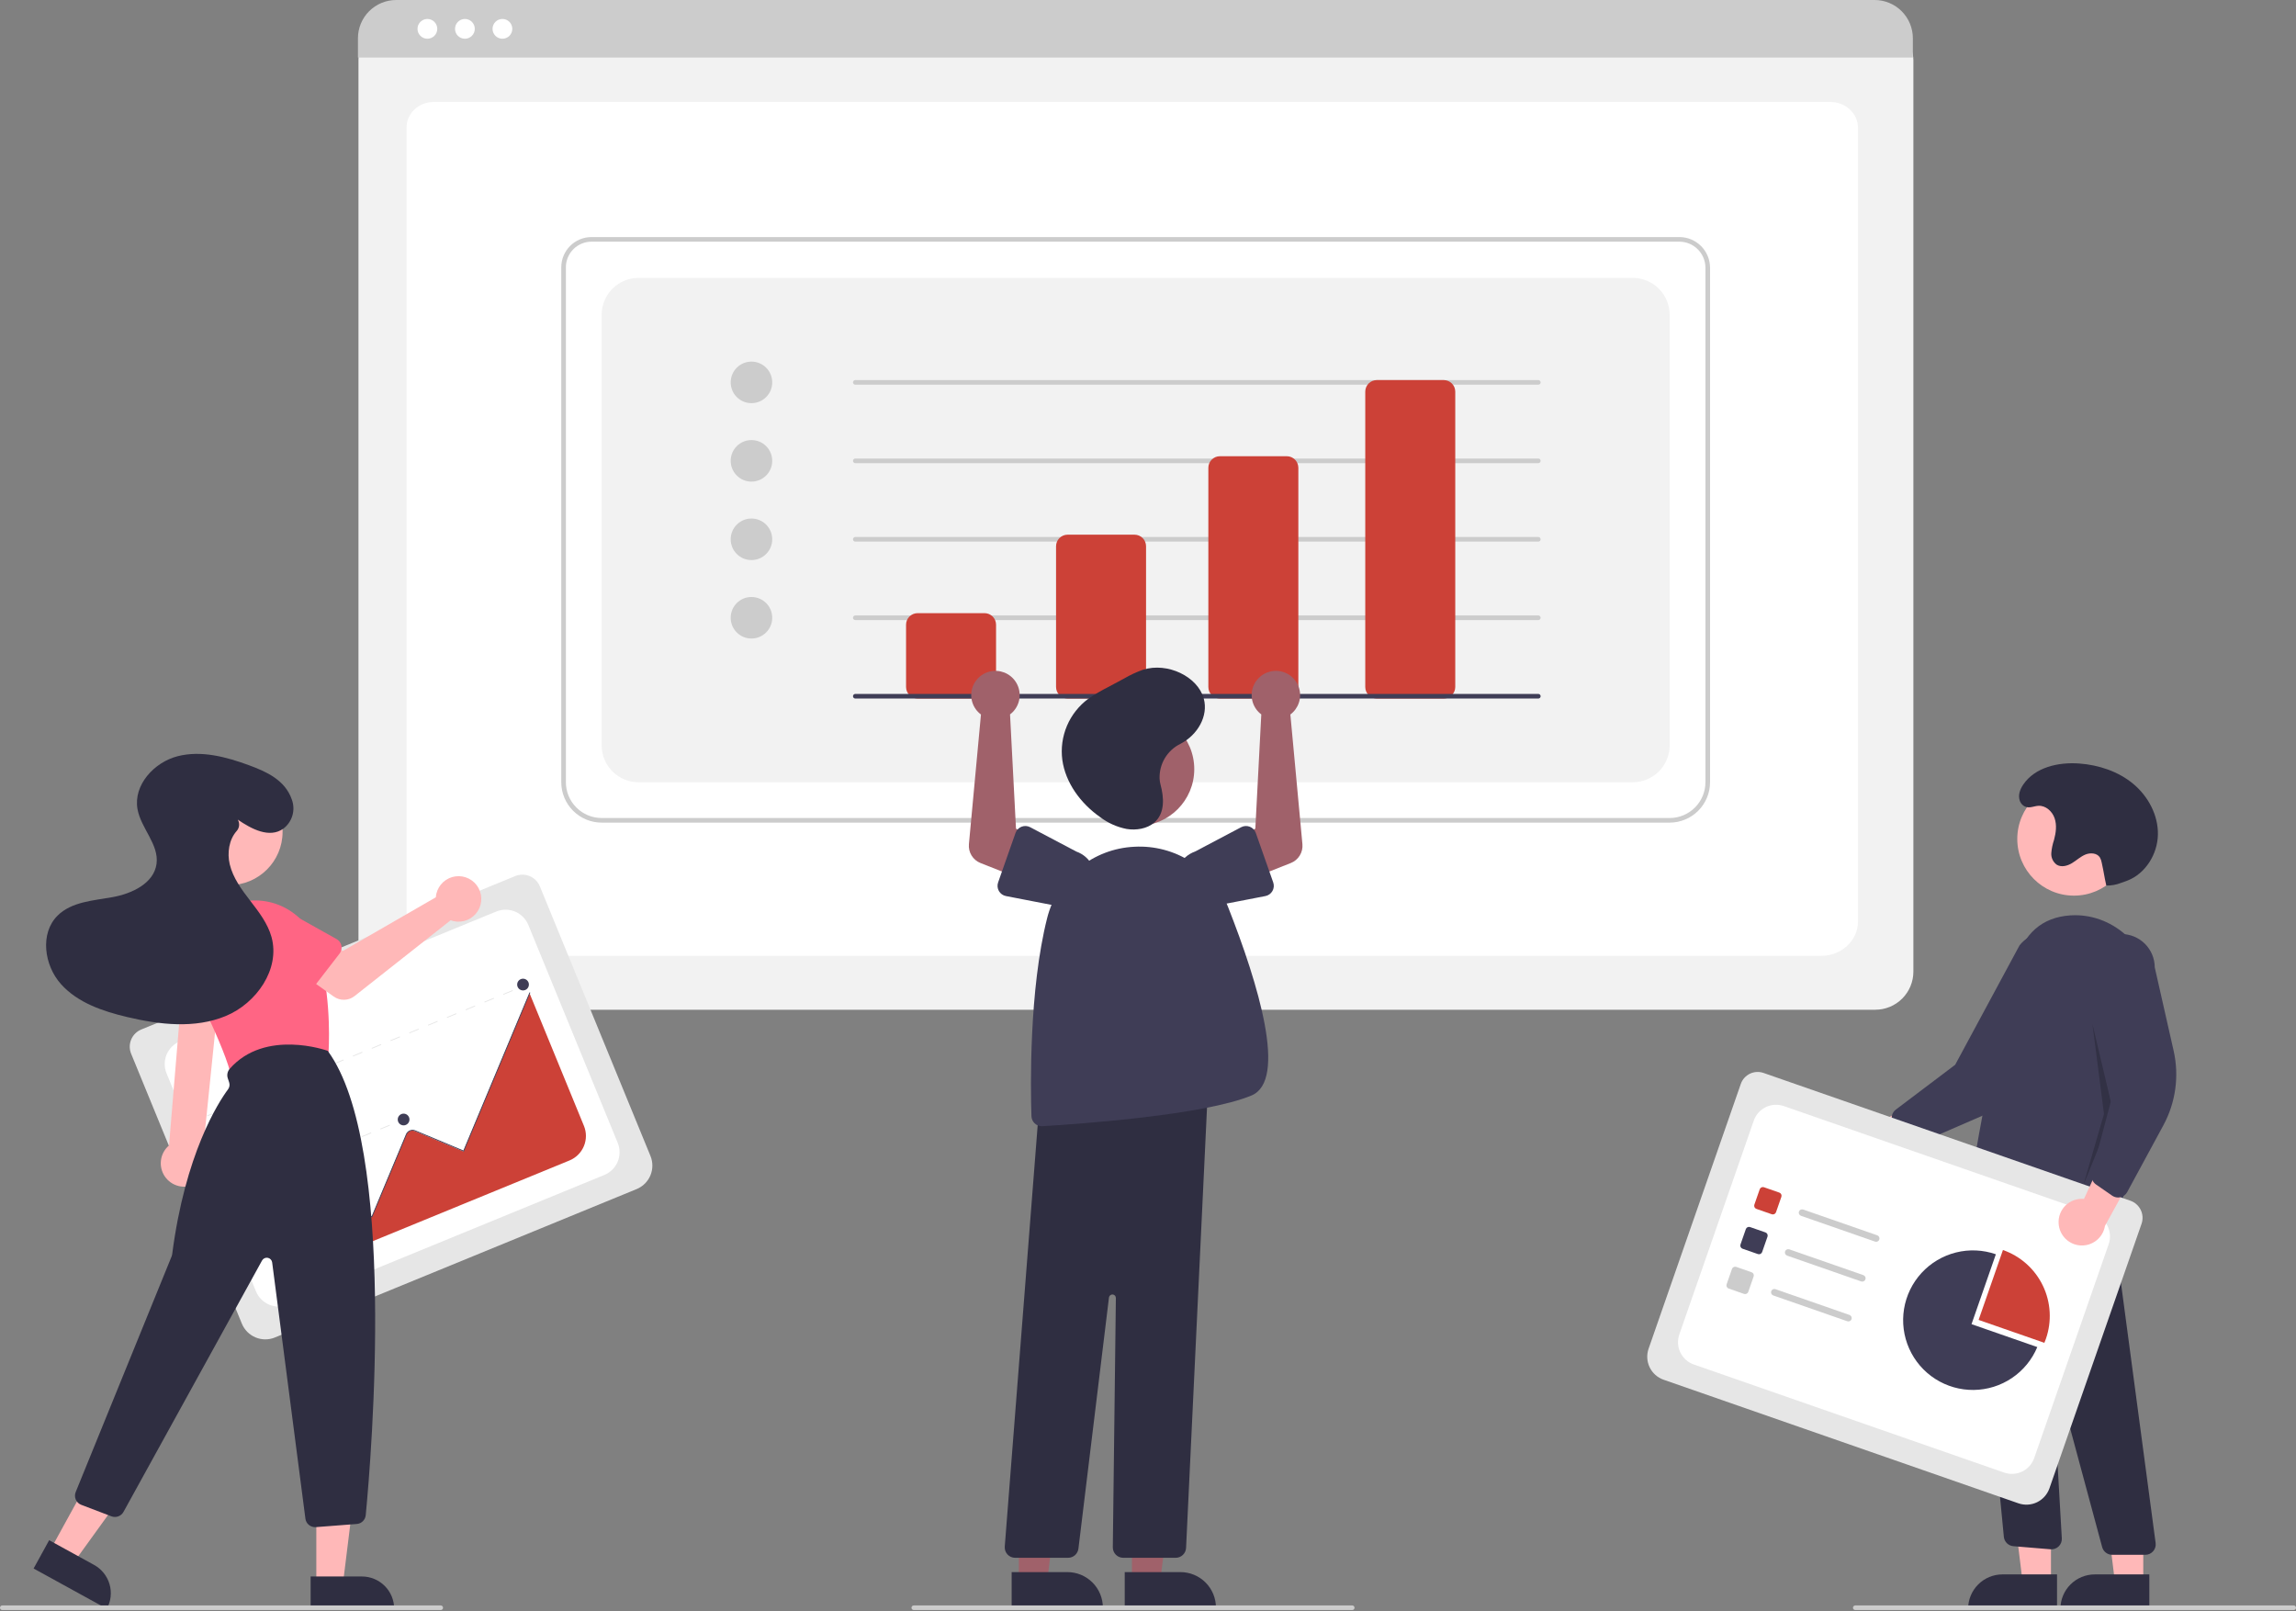 <svg width="600" height="421" viewBox="0 0 600 421" fill="none" xmlns="http://www.w3.org/2000/svg">
<rect x="0" y="0" width="600" height="421" fill="#808080" stroke="none"/>
<g clip-path="url(#clip0)">
<path d="M490.063 263.849H103.627C100.99 263.846 98.46 262.797 96.595 260.932C94.73 259.066 93.681 256.537 93.678 253.899V15.616C93.68 13.683 94.448 11.83 95.815 10.464C97.182 9.097 99.034 8.328 100.967 8.326H492.597C494.563 8.328 496.448 9.11 497.838 10.501C499.228 11.891 500.01 13.776 500.013 15.742V253.899C500.01 256.537 498.96 259.066 497.095 260.932C495.23 262.797 492.701 263.846 490.063 263.849V263.849Z" fill="#F2F2F2"/>
<path d="M475.966 249.758H115.819C110.539 249.758 106.244 245.736 106.244 240.792V33.292C106.244 29.626 109.427 26.643 113.339 26.643H478.328C482.305 26.643 485.541 29.675 485.541 33.401V240.792C485.541 245.736 481.245 249.758 475.966 249.758Z" fill="white"/>
<path d="M499.875 15.045H93.539V9.98C93.543 7.333 94.596 4.796 96.469 2.925C98.341 1.054 100.878 0.002 103.525 0H489.889C492.536 0.002 495.073 1.054 496.946 2.925C498.818 4.796 499.871 7.333 499.875 9.98V15.045Z" fill="#CCCCCC"/>
<path d="M111.686 10.121C113.113 10.121 114.269 8.965 114.269 7.538C114.269 6.112 113.113 4.955 111.686 4.955C110.26 4.955 109.104 6.112 109.104 7.538C109.104 8.965 110.26 10.121 111.686 10.121Z" fill="white"/>
<path d="M121.491 10.121C122.918 10.121 124.074 8.965 124.074 7.538C124.074 6.112 122.918 4.955 121.491 4.955C120.065 4.955 118.908 6.112 118.908 7.538C118.908 8.965 120.065 10.121 121.491 10.121Z" fill="white"/>
<path d="M131.296 10.121C132.722 10.121 133.879 8.965 133.879 7.538C133.879 6.112 132.722 4.955 131.296 4.955C129.869 4.955 128.713 6.112 128.713 7.538C128.713 8.965 129.869 10.121 131.296 10.121Z" fill="white"/>
<path d="M436.325 214.956H157.227C154.429 214.953 151.747 213.84 149.768 211.861C147.79 209.883 146.677 207.201 146.674 204.403V69.838C146.676 67.745 147.508 65.739 148.988 64.26C150.468 62.78 152.474 61.948 154.566 61.945H438.86C440.985 61.948 443.024 62.793 444.527 64.297C446.03 65.8 446.876 67.838 446.878 69.964V204.403C446.875 207.201 445.762 209.883 443.784 211.861C441.805 213.84 439.123 214.953 436.325 214.956V214.956ZM154.566 63.151C152.793 63.153 151.094 63.858 149.84 65.112C148.587 66.365 147.882 68.065 147.88 69.838V204.403C147.883 206.881 148.868 209.257 150.621 211.009C152.373 212.761 154.749 213.747 157.227 213.75H436.325C438.803 213.747 441.179 212.761 442.931 211.009C444.683 209.257 445.669 206.881 445.672 204.403V69.964C445.67 68.158 444.952 66.426 443.674 65.149C442.397 63.872 440.666 63.153 438.86 63.151H154.566Z" fill="#CCCCCC"/>
<path d="M166.875 204.403H426.677C429.236 204.403 431.69 203.386 433.499 201.577C435.309 199.768 436.325 197.314 436.325 194.755V82.263C436.325 79.705 435.309 77.251 433.499 75.441C431.69 73.632 429.236 72.615 426.677 72.615H166.875C164.316 72.615 161.862 73.632 160.052 75.441C158.243 77.251 157.227 79.705 157.227 82.263V194.755C157.227 197.314 158.243 199.768 160.052 201.577C161.862 203.386 164.316 204.403 166.875 204.403Z" fill="#F2F2F2"/>
<path d="M196.374 105.345C199.372 105.345 201.802 102.915 201.802 99.917C201.802 96.92 199.372 94.49 196.374 94.49C193.377 94.49 190.947 96.92 190.947 99.917C190.947 102.915 193.377 105.345 196.374 105.345Z" fill="#CCCCCC"/>
<path d="M196.374 125.846C199.372 125.846 201.802 123.417 201.802 120.419C201.802 117.422 199.372 114.992 196.374 114.992C193.377 114.992 190.947 117.422 190.947 120.419C190.947 123.417 193.377 125.846 196.374 125.846Z" fill="#CCCCCC"/>
<path d="M196.374 146.348C199.372 146.348 201.802 143.919 201.802 140.921C201.802 137.924 199.372 135.494 196.374 135.494C193.377 135.494 190.947 137.924 190.947 140.921C190.947 143.919 193.377 146.348 196.374 146.348Z" fill="#CCCCCC"/>
<path d="M196.374 166.85C199.372 166.85 201.802 164.421 201.802 161.423C201.802 158.426 199.372 155.996 196.374 155.996C193.377 155.996 190.947 158.426 190.947 161.423C190.947 164.421 193.377 166.85 196.374 166.85Z" fill="#CCCCCC"/>
<path d="M402.002 100.52H223.509C223.349 100.52 223.196 100.457 223.083 100.344C222.97 100.231 222.906 100.077 222.906 99.918C222.906 99.757 222.97 99.604 223.083 99.491C223.196 99.378 223.349 99.314 223.509 99.314H402.002C402.162 99.314 402.315 99.378 402.428 99.491C402.541 99.604 402.605 99.757 402.605 99.918C402.605 100.077 402.541 100.231 402.428 100.344C402.315 100.457 402.162 100.52 402.002 100.52Z" fill="#CCCCCC"/>
<path d="M402.002 121.022H223.509C223.349 121.022 223.196 120.959 223.083 120.846C222.97 120.733 222.906 120.579 222.906 120.419C222.906 120.259 222.97 120.106 223.083 119.993C223.196 119.88 223.349 119.816 223.509 119.816H402.002C402.162 119.816 402.315 119.88 402.428 119.993C402.541 120.106 402.605 120.259 402.605 120.419C402.605 120.579 402.541 120.733 402.428 120.846C402.315 120.959 402.162 121.022 402.002 121.022Z" fill="#CCCCCC"/>
<path d="M402.002 141.524H223.509C223.349 141.524 223.196 141.461 223.083 141.348C222.97 141.235 222.906 141.081 222.906 140.921C222.906 140.761 222.97 140.608 223.083 140.495C223.196 140.382 223.349 140.318 223.509 140.318H402.002C402.162 140.318 402.315 140.382 402.428 140.495C402.541 140.608 402.605 140.761 402.605 140.921C402.605 141.081 402.541 141.235 402.428 141.348C402.315 141.461 402.162 141.524 402.002 141.524Z" fill="#CCCCCC"/>
<path d="M402.002 162.026H223.509C223.349 162.026 223.196 161.963 223.083 161.85C222.97 161.737 222.906 161.583 222.906 161.423C222.906 161.263 222.97 161.11 223.083 160.997C223.196 160.884 223.349 160.82 223.509 160.82H402.002C402.162 160.82 402.315 160.884 402.428 160.997C402.541 161.11 402.605 161.263 402.605 161.423C402.605 161.583 402.541 161.737 402.428 161.85C402.315 161.963 402.162 162.026 402.002 162.026Z" fill="#CCCCCC"/>
<path d="M257.278 182.53H239.79C238.991 182.529 238.225 182.211 237.66 181.646C237.094 181.081 236.776 180.315 236.775 179.515V163.234C236.776 162.434 237.094 161.668 237.66 161.103C238.225 160.538 238.991 160.22 239.79 160.219H257.278C258.077 160.22 258.844 160.538 259.409 161.103C259.974 161.668 260.292 162.434 260.293 163.234V179.515C260.292 180.315 259.974 181.081 259.409 181.646C258.844 182.211 258.077 182.529 257.278 182.53V182.53Z" fill="#CC4137"/>
<path d="M296.475 182.529H278.988C278.188 182.528 277.422 182.21 276.857 181.645C276.292 181.08 275.974 180.313 275.973 179.514V142.73C275.974 141.931 276.292 141.164 276.857 140.599C277.422 140.034 278.188 139.716 278.988 139.715H296.475C297.275 139.716 298.041 140.034 298.606 140.599C299.171 141.164 299.489 141.931 299.49 142.73V179.514C299.489 180.313 299.171 181.08 298.606 181.645C298.041 182.21 297.275 182.528 296.475 182.529V182.529Z" fill="#CC4137"/>
<path d="M336.274 182.529H318.787C317.987 182.529 317.221 182.211 316.656 181.645C316.09 181.08 315.772 180.314 315.771 179.514V122.228C315.772 121.429 316.09 120.662 316.656 120.097C317.221 119.532 317.987 119.214 318.787 119.213H336.274C337.073 119.214 337.84 119.532 338.405 120.097C338.97 120.662 339.288 121.429 339.289 122.228V179.514C339.288 180.314 338.97 181.08 338.405 181.645C337.84 182.211 337.073 182.529 336.274 182.529V182.529Z" fill="#CC4137"/>
<path d="M377.278 182.531H359.79C358.991 182.53 358.225 182.212 357.659 181.646C357.094 181.081 356.776 180.315 356.775 179.515V102.33C356.776 101.53 357.094 100.764 357.659 100.199C358.225 99.633 358.991 99.315 359.79 99.314H377.278C378.077 99.315 378.844 99.633 379.409 100.199C379.974 100.764 380.292 101.53 380.293 102.33V179.515C380.292 180.315 379.974 181.081 379.409 181.646C378.844 182.212 378.077 182.53 377.278 182.531V182.531Z" fill="#CC4137"/>
<path d="M402.002 182.53H223.509C223.349 182.53 223.196 182.467 223.083 182.354C222.97 182.241 222.906 182.087 222.906 181.927C222.906 181.767 222.97 181.614 223.083 181.501C223.196 181.388 223.349 181.324 223.509 181.324H402.002C402.162 181.324 402.315 181.388 402.428 181.501C402.541 181.614 402.605 181.767 402.605 181.927C402.605 182.087 402.541 182.241 402.428 182.354C402.315 182.467 402.162 182.53 402.002 182.53Z" fill="#3F3D56"/>
<path d="M480.422 295.02C480.911 294.28 481.556 293.657 482.312 293.193C483.067 292.73 483.915 292.438 484.796 292.337C485.677 292.237 486.569 292.331 487.409 292.613C488.25 292.895 489.018 293.358 489.661 293.969L508.81 284.086L507.619 295.22L489.617 302.898C488.519 303.909 487.089 304.482 485.597 304.509C484.104 304.536 482.654 304.014 481.521 303.043C480.387 302.072 479.649 300.719 479.447 299.24C479.245 297.761 479.592 296.26 480.422 295.02Z" fill="#FFB8B8"/>
<path d="M496.9 299.172C496.465 298.831 496.144 298.366 495.981 297.839L494.458 292.919C494.294 292.385 494.298 291.815 494.469 291.284C494.64 290.753 494.97 290.288 495.415 289.951L510.935 278.228L527.744 247.045C528.448 246.138 529.324 245.379 530.321 244.81C531.319 244.242 532.418 243.876 533.557 243.732C534.696 243.589 535.852 243.672 536.96 243.975C538.067 244.278 539.103 244.797 540.01 245.501C540.917 246.205 541.676 247.081 542.244 248.079C542.812 249.076 543.179 250.176 543.322 251.315C543.465 252.454 543.383 253.61 543.079 254.717C542.776 255.824 542.257 256.861 541.553 257.767L531.99 277.951C529.088 284.077 524.061 288.94 517.841 291.637L499.653 299.526C499.303 299.677 498.925 299.754 498.544 299.75C498.163 299.745 497.787 299.661 497.44 299.502C497.248 299.414 497.066 299.303 496.9 299.172V299.172Z" fill="#3F3D56"/>
<path d="M541.975 234.032C550.154 234.032 556.785 227.401 556.785 219.221C556.785 211.041 550.154 204.41 541.975 204.41C533.795 204.41 527.164 211.041 527.164 219.221C527.164 227.401 533.795 234.032 541.975 234.032Z" fill="#FFB8B8"/>
<path d="M535.967 413.51L528.575 413.51L525.059 384.994L535.97 384.995L535.967 413.51Z" fill="#FFB8B8"/>
<path d="M523.293 411.396H537.551V420.373H514.316C514.316 419.195 514.549 418.027 515 416.938C515.451 415.849 516.112 414.859 516.946 414.026C517.779 413.192 518.769 412.531 519.858 412.08C520.947 411.629 522.115 411.396 523.293 411.396Z" fill="#2F2E41"/>
<path d="M560.088 413.511L552.696 413.51L549.18 384.994L560.091 384.995L560.088 413.511Z" fill="#FFB8B8"/>
<path d="M547.414 411.398H561.672V420.375H538.438C538.437 419.197 538.67 418.029 539.121 416.94C539.572 415.851 540.233 414.861 541.067 414.028C541.9 413.194 542.89 412.533 543.979 412.082C545.068 411.631 546.236 411.398 547.414 411.398V411.398Z" fill="#2F2E41"/>
<path d="M560.628 406.274L551.965 406.274C551.368 406.273 550.789 406.076 550.315 405.713C549.842 405.35 549.501 404.842 549.345 404.266L536.875 358.014C536.855 357.942 536.81 357.88 536.747 357.839C536.684 357.799 536.609 357.783 536.535 357.795C536.461 357.807 536.395 357.846 536.348 357.905C536.302 357.963 536.278 358.036 536.283 358.111L538.802 401.976C538.824 402.363 538.763 402.752 538.622 403.114C538.481 403.476 538.265 403.804 537.986 404.075C537.708 404.346 537.375 404.554 537.009 404.685C536.644 404.816 536.254 404.867 535.867 404.835L526.13 404.023C525.506 403.97 524.919 403.703 524.47 403.267C524.02 402.832 523.734 402.255 523.66 401.633L514.789 309.525L518.221 311.585L550.379 306.125L563.318 403.202C563.369 403.585 563.338 403.975 563.226 404.345C563.114 404.715 562.925 405.057 562.67 405.348C562.415 405.639 562.101 405.872 561.749 406.032C561.397 406.192 561.015 406.274 560.628 406.274H560.628Z" fill="#2F2E41"/>
<path d="M525.544 319.248C521.996 319.219 518.521 318.241 515.479 316.415C515.01 316.137 514.637 315.724 514.407 315.231C514.177 314.737 514.102 314.185 514.191 313.648C515.322 306.721 521.236 271.191 526.618 251.821C528.81 243.932 533.656 239.683 541.022 239.192C551.797 238.485 561.374 246.915 562.371 258.006C564.13 277.573 556.984 305.373 553.83 316.417C553.708 316.844 553.483 317.234 553.174 317.553C552.866 317.872 552.485 318.111 552.063 318.248C551.641 318.386 551.191 318.417 550.754 318.34C550.317 318.264 549.906 318.081 549.556 317.808L543.127 312.807C542.731 312.505 542.242 312.35 541.745 312.371C541.247 312.392 540.773 312.586 540.404 312.92C534.985 317.754 529.837 319.248 525.544 319.248Z" fill="#3F3D56"/>
<path opacity="0.2" d="M546.806 267.58L552.233 290.495L544.393 309.791L549.821 291.098L546.806 267.58Z" fill="black"/>
<path d="M550.426 231.4C551.744 231.424 553.053 231.187 554.278 230.703C554.817 230.495 555.377 230.324 555.915 230.116C560.668 228.28 563.799 223.219 563.912 218.125C564.024 213.031 561.386 208.087 557.469 204.828C553.552 201.57 548.479 199.897 543.398 199.51C537.926 199.093 531.763 200.48 528.705 205.038C527.891 206.251 527.322 207.723 527.804 209.187C527.949 209.629 528.207 210.026 528.552 210.337C529.918 211.552 531.279 210.638 532.672 210.558C534.585 210.447 536.304 211.996 536.921 213.81C537.539 215.625 537.267 217.622 536.768 219.473C536.388 220.587 536.148 221.743 536.055 222.916C536.015 223.504 536.125 224.093 536.376 224.626C536.627 225.16 537.01 225.62 537.489 225.964C538.685 226.687 540.255 226.269 541.451 225.547C542.648 224.826 543.682 223.822 544.974 223.292C546.266 222.761 548.003 222.878 548.755 224.056C548.994 224.484 549.156 224.952 549.233 225.436C549.907 228.508 549.752 228.327 550.426 231.4V231.4Z" fill="#2F2E41"/>
<path d="M527.469 392.823L434.728 360.525C433.137 359.969 431.831 358.804 431.097 357.287C430.364 355.769 430.262 354.022 430.815 352.429L454.915 283.228C455.322 282.063 456.175 281.106 457.287 280.568C458.399 280.031 459.679 279.956 460.846 280.361L556.722 313.751C557.908 314.166 558.881 315.034 559.428 316.165C559.975 317.296 560.051 318.598 559.639 319.785L535.565 388.91C535.009 390.501 533.844 391.807 532.327 392.541C530.809 393.274 529.062 393.376 527.469 392.823V392.823Z" fill="#E6E6E6"/>
<path d="M442.642 356.548L523.738 384.79C525.282 385.328 526.977 385.23 528.449 384.518C529.921 383.807 531.05 382.539 531.588 380.995L551.049 325.116C551.586 323.571 551.489 321.877 550.777 320.404C550.065 318.932 548.798 317.803 547.254 317.265L466.158 289.023C464.614 288.485 462.919 288.583 461.447 289.294C459.974 290.006 458.845 291.273 458.307 292.818L438.847 348.697C438.581 349.462 438.468 350.271 438.514 351.08C438.561 351.888 438.766 352.679 439.118 353.408C439.471 354.137 439.963 354.79 440.568 355.328C441.172 355.867 441.877 356.281 442.642 356.548Z" fill="white"/>
<path d="M463.008 317.288L458.992 315.889C458.774 315.813 458.595 315.654 458.495 315.446C458.395 315.238 458.381 314.999 458.456 314.781L459.855 310.765C459.931 310.547 460.09 310.369 460.298 310.268C460.506 310.168 460.745 310.154 460.963 310.23L464.979 311.628C465.197 311.705 465.375 311.864 465.476 312.072C465.576 312.279 465.59 312.518 465.514 312.736L464.116 316.752C464.04 316.97 463.88 317.149 463.673 317.249C463.465 317.349 463.226 317.363 463.008 317.288V317.288Z" fill="#CC4137"/>
<path d="M459.383 327.694L455.367 326.295C455.149 326.219 454.97 326.06 454.87 325.852C454.77 325.645 454.756 325.406 454.831 325.188L456.23 321.171C456.306 320.954 456.465 320.775 456.673 320.675C456.881 320.574 457.12 320.56 457.338 320.636L461.354 322.035C461.572 322.111 461.75 322.27 461.851 322.478C461.951 322.685 461.965 322.924 461.889 323.142L460.491 327.159C460.414 327.376 460.255 327.555 460.047 327.655C459.84 327.756 459.601 327.77 459.383 327.694V327.694Z" fill="#3F3D56"/>
<path d="M455.76 338.1L451.744 336.702C451.526 336.625 451.347 336.466 451.247 336.258C451.147 336.051 451.133 335.812 451.208 335.594L452.607 331.578C452.683 331.36 452.842 331.181 453.05 331.081C453.258 330.981 453.497 330.967 453.715 331.042L457.731 332.441C457.949 332.517 458.127 332.676 458.228 332.884C458.328 333.092 458.342 333.331 458.266 333.549L456.868 337.565C456.791 337.783 456.632 337.961 456.424 338.062C456.217 338.162 455.978 338.176 455.76 338.1V338.1Z" fill="#CCCCCC"/>
<path d="M489.996 324.435L470.645 317.696C470.536 317.659 470.437 317.6 470.351 317.524C470.266 317.449 470.196 317.356 470.146 317.253C470.096 317.15 470.067 317.039 470.06 316.924C470.053 316.81 470.069 316.696 470.107 316.588C470.145 316.48 470.203 316.38 470.279 316.295C470.356 316.209 470.448 316.14 470.551 316.09C470.654 316.04 470.766 316.012 470.88 316.005C470.994 315.999 471.109 316.015 471.217 316.053L490.568 322.792C490.676 322.83 490.776 322.888 490.861 322.964C490.947 323.04 491.017 323.132 491.066 323.235C491.116 323.338 491.146 323.45 491.152 323.564C491.159 323.678 491.143 323.793 491.105 323.901C491.068 324.009 491.009 324.108 490.933 324.194C490.857 324.279 490.764 324.349 490.661 324.398C490.558 324.448 490.446 324.477 490.332 324.483C490.218 324.489 490.104 324.473 489.996 324.435V324.435Z" fill="#CCCCCC"/>
<path d="M486.37 334.841L467.019 328.102C466.801 328.026 466.623 327.866 466.522 327.659C466.422 327.451 466.408 327.212 466.484 326.994C466.56 326.776 466.719 326.597 466.927 326.497C467.135 326.396 467.374 326.383 467.592 326.459L486.943 333.198C487.051 333.235 487.15 333.293 487.236 333.369C487.321 333.445 487.391 333.537 487.441 333.64C487.491 333.743 487.52 333.855 487.527 333.969C487.533 334.083 487.517 334.198 487.48 334.306C487.442 334.414 487.383 334.513 487.307 334.599C487.231 334.684 487.139 334.754 487.036 334.803C486.933 334.853 486.821 334.882 486.707 334.888C486.593 334.895 486.478 334.879 486.37 334.841V334.841Z" fill="#CCCCCC"/>
<path d="M482.747 345.247L463.396 338.508C463.178 338.432 463 338.273 462.899 338.065C462.799 337.857 462.785 337.618 462.861 337.4C462.937 337.182 463.096 337.004 463.304 336.903C463.512 336.803 463.751 336.789 463.969 336.865L483.319 343.604C483.537 343.68 483.716 343.839 483.817 344.047C483.917 344.255 483.931 344.494 483.855 344.712C483.779 344.929 483.62 345.108 483.412 345.209C483.204 345.309 482.965 345.323 482.747 345.247V345.247Z" fill="#CCCCCC"/>
<path d="M534.244 350.884C534.385 350.546 534.518 350.202 534.64 349.852C536.231 345.285 535.942 340.273 533.837 335.919C531.732 331.565 527.984 328.225 523.417 326.635L517.057 344.898L534.244 350.884Z" fill="#CC4137"/>
<path d="M515.206 346.009L521.566 327.745C518.205 326.574 514.574 326.413 511.122 327.281C507.67 328.149 504.548 330.008 502.14 332.629C499.732 335.25 498.144 338.519 497.571 342.032C496.999 345.545 497.467 349.149 498.918 352.399C500.369 355.649 502.74 358.403 505.738 360.322C508.736 362.241 512.23 363.241 515.789 363.198C519.348 363.155 522.816 362.071 525.767 360.08C528.718 358.09 531.021 355.279 532.393 351.994L515.206 346.009Z" fill="#3F3D56"/>
<path d="M537.977 319.811C537.905 318.928 538.028 318.039 538.336 317.208C538.645 316.377 539.132 315.624 539.763 315.001C540.394 314.379 541.154 313.903 541.99 313.606C542.825 313.309 543.715 313.199 544.598 313.283L553.567 293.689L559.501 303.186L550.074 320.336C549.834 321.809 549.062 323.143 547.904 324.085C546.747 325.027 545.284 325.511 543.792 325.447C542.301 325.382 540.886 324.773 539.814 323.734C538.742 322.695 538.089 321.3 537.977 319.811V319.811Z" fill="#FFB8B8"/>
<path d="M553.504 312.911C552.952 312.911 552.413 312.743 551.958 312.429L547.723 309.497C547.266 309.178 546.917 308.727 546.724 308.204C546.531 307.681 546.504 307.111 546.645 306.571L551.623 287.769L545.606 252.859C545.599 251.71 545.818 250.571 546.252 249.507C546.685 248.443 547.324 247.475 548.132 246.659C548.94 245.842 549.901 245.192 550.96 244.747C552.019 244.302 553.156 244.07 554.305 244.065C555.454 244.059 556.592 244.28 557.656 244.715C558.719 245.15 559.686 245.79 560.502 246.599C561.318 247.408 561.966 248.369 562.41 249.429C562.854 250.489 563.084 251.625 563.089 252.774L568.019 274.557C569.517 281.168 568.562 288.098 565.332 294.058L555.889 311.49C555.707 311.825 555.457 312.118 555.154 312.35C554.852 312.582 554.504 312.748 554.133 312.837C553.927 312.886 553.716 312.911 553.504 312.911V312.911Z" fill="#3F3D56"/>
<path d="M599.397 420.712H484.824C484.664 420.712 484.51 420.648 484.397 420.535C484.284 420.422 484.221 420.269 484.221 420.109C484.221 419.949 484.284 419.796 484.397 419.682C484.51 419.569 484.664 419.506 484.824 419.506H599.397C599.556 419.506 599.71 419.569 599.823 419.682C599.936 419.796 600 419.949 600 420.109C600 420.269 599.936 420.422 599.823 420.535C599.71 420.648 599.556 420.712 599.397 420.712Z" fill="#CCCCCC"/>
<path d="M295.804 413.209L303.197 413.208L306.714 384.693H295.803L295.804 413.209Z" fill="#A0616A"/>
<path d="M293.918 410.796L308.477 410.795H308.478C309.696 410.795 310.903 411.035 312.028 411.501C313.154 411.967 314.177 412.651 315.038 413.512C315.9 414.374 316.583 415.397 317.05 416.522C317.516 417.648 317.756 418.855 317.756 420.073V420.375L293.918 420.375L293.918 410.796Z" fill="#2F2E41"/>
<path d="M266.255 413.209L273.648 413.208L277.165 384.693H266.254L266.255 413.209Z" fill="#A0616A"/>
<path d="M264.369 410.796L278.928 410.795H278.929C280.147 410.795 281.354 411.035 282.479 411.501C283.605 411.967 284.628 412.651 285.49 413.512C286.351 414.374 287.035 415.397 287.501 416.522C287.967 417.648 288.207 418.855 288.207 420.073V420.375L264.37 420.375L264.369 410.796Z" fill="#2F2E41"/>
<path d="M297.279 215.793C305.459 215.793 312.09 209.162 312.09 200.983C312.09 192.803 305.459 186.172 297.279 186.172C289.1 186.172 282.469 192.803 282.469 200.983C282.469 209.162 289.1 215.793 297.279 215.793Z" fill="#A0616A"/>
<path d="M307.239 407.056H293.52C293.16 407.056 292.805 406.985 292.474 406.846C292.142 406.708 291.842 406.505 291.589 406.249C291.337 405.994 291.138 405.691 291.003 405.358C290.869 405.025 290.802 404.669 290.806 404.309L291.603 339.165C291.606 338.934 291.52 338.71 291.363 338.54C291.206 338.37 290.99 338.267 290.759 338.251C290.529 338.236 290.3 338.309 290.122 338.457C289.944 338.604 289.829 338.815 289.801 339.044L281.817 404.67C281.736 405.328 281.418 405.934 280.922 406.373C280.425 406.813 279.786 407.056 279.123 407.056H265.272C264.898 407.056 264.528 406.979 264.185 406.829C263.842 406.679 263.534 406.46 263.28 406.185C263.026 405.91 262.831 405.586 262.709 405.233C262.586 404.879 262.538 404.504 262.567 404.131L271.713 287.101L271.962 287.074L315.758 282.344L309.949 404.471C309.917 405.168 309.617 405.826 309.112 406.307C308.607 406.789 307.936 407.057 307.239 407.056V407.056Z" fill="#2F2E41"/>
<path d="M272.246 294.284C271.542 294.283 270.867 294.008 270.362 293.517C269.858 293.027 269.564 292.359 269.542 291.656C269.303 284.256 268.893 258.652 273.656 239.854C274.955 234.719 277.873 230.138 281.977 226.789C286.081 223.44 291.154 221.501 296.445 221.258V221.258C301.654 220.973 306.819 222.336 311.209 225.153C315.599 227.97 318.991 232.097 320.903 236.95C328.908 257.274 336.471 282.325 327.042 286.254C314.683 291.403 282.103 293.698 272.412 294.279C272.356 294.283 272.301 294.284 272.246 294.284Z" fill="#3F3D56"/>
<path d="M328.852 186.013C329.085 186.252 329.336 186.473 329.604 186.672L328.049 216.537L321.582 219.848L325.303 230.261L337.321 225.512C338.292 225.129 339.112 224.44 339.659 223.551C340.205 222.661 340.448 221.619 340.352 220.579L337.203 186.702C338.233 185.933 339.005 184.869 339.416 183.651C339.827 182.433 339.857 181.119 339.503 179.883C339.148 178.648 338.426 177.549 337.432 176.734C336.438 175.919 335.22 175.426 333.938 175.32C332.657 175.215 331.375 175.501 330.26 176.143C329.146 176.784 328.254 177.749 327.702 178.91C327.15 180.071 326.964 181.372 327.169 182.641C327.375 183.91 327.962 185.086 328.852 186.013V186.013Z" fill="#A0616A"/>
<path d="M328.172 217.651L332.722 230.579C332.851 230.947 332.9 231.338 332.864 231.726C332.829 232.115 332.71 232.491 332.516 232.829C332.322 233.167 332.057 233.46 331.74 233.687C331.423 233.913 331.061 234.069 330.678 234.143L317.264 236.741C315.378 237.393 313.311 237.27 311.515 236.4C309.72 235.53 308.342 233.983 307.686 232.099C307.029 230.215 307.146 228.147 308.011 226.35C308.877 224.552 310.42 223.171 312.302 222.509L324.347 216.151C324.692 215.969 325.072 215.864 325.461 215.842C325.85 215.82 326.24 215.883 326.603 216.025C326.966 216.167 327.294 216.386 327.565 216.667C327.836 216.947 328.043 217.283 328.172 217.651V217.651Z" fill="#3F3D56"/>
<path d="M264.7 186.013C264.467 186.252 264.216 186.473 263.948 186.672L265.503 216.537L271.97 219.848L268.249 230.261L256.231 225.512C255.26 225.129 254.44 224.44 253.893 223.551C253.347 222.661 253.104 221.619 253.2 220.579L256.349 186.702C255.319 185.933 254.547 184.869 254.136 183.651C253.725 182.433 253.695 181.119 254.05 179.883C254.404 178.648 255.126 177.549 256.12 176.734C257.114 175.919 258.333 175.426 259.614 175.32C260.895 175.215 262.177 175.501 263.292 176.143C264.406 176.784 265.298 177.749 265.85 178.91C266.402 180.071 266.588 181.372 266.383 182.641C266.177 183.91 265.59 185.086 264.7 186.013H264.7Z" fill="#A0616A"/>
<path d="M266.951 216.023C267.314 215.881 267.703 215.818 268.092 215.84C268.482 215.862 268.862 215.968 269.207 216.15L281.251 222.507C283.133 223.169 284.676 224.55 285.542 226.348C286.407 228.146 286.524 230.213 285.868 232.097C285.211 233.981 283.834 235.528 282.038 236.398C280.243 237.269 278.175 237.391 276.29 236.739L262.875 234.142C262.492 234.068 262.13 233.912 261.813 233.685C261.496 233.458 261.231 233.166 261.037 232.827C260.843 232.489 260.724 232.113 260.689 231.725C260.654 231.336 260.702 230.945 260.832 230.577L265.381 217.649C265.51 217.281 265.717 216.945 265.988 216.665C266.259 216.384 266.587 216.165 266.951 216.023V216.023Z" fill="#3F3D56"/>
<path d="M303.032 203.508C302.955 201.618 303.429 199.747 304.397 198.123C305.365 196.499 306.785 195.192 308.484 194.361C312.986 192.037 315.814 187.08 314.575 182.553C312.989 176.759 305.102 173.001 298.712 174.994C296.983 175.608 295.315 176.384 293.731 177.31L289.556 179.547C287.773 180.44 286.054 181.455 284.41 182.585C281.949 184.399 280.02 186.841 278.824 189.655C277.629 192.469 277.211 195.553 277.614 198.583C278.436 204.474 282.294 209.876 287.574 213.575C289.594 215.084 291.926 216.121 294.4 216.609C296.931 217.026 299.749 216.552 301.599 214.978C304.492 212.518 304.193 208.398 303.257 204.958C303.134 204.483 303.058 203.997 303.032 203.508Z" fill="#2F2E41"/>
<path d="M353.367 420.712H238.794C238.634 420.712 238.481 420.648 238.368 420.535C238.255 420.422 238.191 420.269 238.191 420.109C238.191 419.949 238.255 419.796 238.368 419.682C238.481 419.569 238.634 419.506 238.794 419.506H353.367C353.527 419.506 353.681 419.569 353.794 419.682C353.907 419.796 353.97 419.949 353.97 420.109C353.97 420.269 353.907 420.422 353.794 420.535C353.681 420.648 353.527 420.712 353.367 420.712Z" fill="#CCCCCC"/>
<path d="M166.378 310.706L71.839 349.49C70.216 350.154 68.395 350.147 66.777 349.47C65.159 348.793 63.875 347.502 63.207 345.88L34.267 275.338C33.781 274.148 33.786 272.814 34.282 271.629C34.778 270.443 35.724 269.503 36.912 269.014L134.647 228.918C135.857 228.423 137.214 228.429 138.42 228.933C139.626 229.437 140.583 230.4 141.08 231.609L169.988 302.074C170.652 303.697 170.645 305.518 169.968 307.136C169.292 308.754 168.001 310.038 166.378 310.706V310.706Z" fill="#E6E6E6"/>
<path d="M75.262 340.933L157.93 307.019C159.504 306.373 160.758 305.128 161.414 303.559C162.071 301.989 162.077 300.222 161.431 298.648L138.062 241.686C137.742 240.906 137.272 240.197 136.678 239.6C136.085 239.002 135.379 238.527 134.602 238.202C133.824 237.877 132.991 237.708 132.148 237.705C131.306 237.702 130.471 237.865 129.691 238.185L47.024 272.099C46.244 272.419 45.535 272.889 44.938 273.483C44.34 274.077 43.865 274.782 43.54 275.56C43.215 276.337 43.046 277.171 43.043 278.013C43.04 278.856 43.203 279.691 43.523 280.47L66.892 337.433C67.212 338.212 67.682 338.921 68.275 339.519C68.869 340.116 69.575 340.591 70.352 340.916C71.129 341.242 71.963 341.41 72.806 341.413C73.648 341.416 74.483 341.253 75.262 340.933V340.933Z" fill="white"/>
<path d="M137.606 257.22L136.391 257.719L136.474 257.921L137.689 257.423L137.606 257.22Z" fill="#E6E6E6"/>
<path d="M134.019 258.929L131.563 259.936L131.48 259.734L133.936 258.727L134.019 258.929ZM129.108 260.944L126.653 261.951L126.57 261.748L129.025 260.741L129.108 260.944ZM124.197 262.958L121.742 263.966L121.659 263.763L124.114 262.756L124.197 262.958ZM119.287 264.973L116.831 265.98L116.748 265.778L119.204 264.77L119.287 264.973ZM114.376 266.987L111.921 267.995L111.838 267.792L114.293 266.785L114.376 266.987ZM109.465 269.002L107.01 270.009L106.927 269.807L109.382 268.799L109.465 269.002ZM104.555 271.017L102.099 272.024L102.016 271.821L104.472 270.814L104.555 271.017ZM99.644 273.031L97.189 274.039L97.106 273.836L99.561 272.829L99.644 273.031ZM94.733 275.046L92.278 276.053L92.195 275.851L94.65 274.843L94.733 275.046ZM89.823 277.06L87.367 278.068L87.284 277.865L89.74 276.858L89.823 277.06ZM84.912 279.075L82.457 280.082L82.374 279.88L84.829 278.872L84.912 279.075ZM80.001 281.09L77.546 282.097L77.463 281.894L79.918 280.887L80.001 281.09ZM75.091 283.104L72.635 284.111L72.552 283.909L75.008 282.902L75.091 283.104ZM70.18 285.119L67.725 286.126L67.642 285.923L70.097 284.916L70.18 285.119ZM65.269 287.133L62.814 288.141L62.731 287.938L65.186 286.931L65.269 287.133ZM60.359 289.148L57.903 290.155L57.82 289.953L60.276 288.945L60.359 289.148Z" fill="#E6E6E6"/>
<path d="M55.364 290.96L54.148 291.459L54.231 291.662L55.447 291.163L55.364 290.96Z" fill="#E6E6E6"/>
<path d="M105.43 292.431L104.215 292.93L104.298 293.132L105.513 292.634L105.43 292.431Z" fill="#E6E6E6"/>
<path d="M101.878 294.124L99.459 295.117L99.376 294.914L101.795 293.922L101.878 294.124ZM97.04 296.109L94.621 297.101L94.538 296.899L96.957 295.907L97.04 296.109ZM92.202 298.094L89.783 299.086L89.7 298.883L92.119 297.891L92.202 298.094ZM87.365 300.078L84.946 301.071L84.863 300.868L87.281 299.876L87.365 300.078ZM82.527 302.063L80.108 303.055L80.025 302.853L82.444 301.861L82.527 302.063ZM77.689 304.048L75.27 305.04L75.187 304.838L77.606 303.845L77.689 304.048ZM72.851 306.032L70.433 307.025L70.349 306.822L72.768 305.83L72.851 306.032ZM68.014 308.017L65.595 309.009L65.512 308.807L67.931 307.815L68.014 308.017Z" fill="#E6E6E6"/>
<path d="M63.092 309.798L61.877 310.297L61.96 310.499L63.175 310.001L63.092 309.798Z" fill="#E6E6E6"/>
<path d="M85.385 311.066L84.17 311.564L84.253 311.767L85.468 311.268L85.385 311.066Z" fill="#E6E6E6"/>
<path d="M81.765 312.789L79.276 313.809L79.193 313.607L81.681 312.586L81.765 312.789ZM76.787 314.83L74.299 315.851L74.216 315.649L76.704 314.628L76.787 314.83ZM71.81 316.872L69.321 317.893L69.238 317.691L71.727 316.67L71.81 316.872Z" fill="#E6E6E6"/>
<path d="M66.749 318.712L65.533 319.211L65.616 319.414L66.832 318.915L66.749 318.712Z" fill="#E6E6E6"/>
<path d="M91.626 326.277L90.41 326.775L90.493 326.978L91.709 326.479L91.626 326.277Z" fill="#E6E6E6"/>
<path d="M88.005 327.999L85.516 329.02L85.433 328.818L87.922 327.797L88.005 327.999ZM83.028 330.041L80.539 331.062L80.456 330.86L82.945 329.839L83.028 330.041ZM78.05 332.083L75.562 333.104L75.478 332.902L77.967 331.881L78.05 332.083Z" fill="#E6E6E6"/>
<path d="M72.989 333.921L71.773 334.42L71.856 334.622L73.072 334.124L72.989 333.921Z" fill="#E6E6E6"/>
<path d="M78.773 331.968L148.829 303.228C150.524 302.53 151.874 301.188 152.581 299.497C153.288 297.805 153.296 295.902 152.602 294.205L138.448 259.703L138.311 259.764L121.119 300.87L108.369 295.539C108.133 295.44 107.878 295.397 107.624 295.412C107.369 295.428 107.121 295.503 106.9 295.631C106.568 295.831 106.311 296.134 106.169 296.495L97.159 318.035L87.837 314.138C87.636 314.054 87.42 314.011 87.202 314.01C86.984 314.009 86.768 314.051 86.566 314.134C86.364 314.217 86.181 314.338 86.026 314.492C85.871 314.646 85.748 314.829 85.664 315.03C85.605 315.176 79.856 329.279 78.773 331.968Z" fill="#CC4137"/>
<path d="M78.557 332.291L78.356 332.207L85.564 314.968C85.755 314.513 86.119 314.153 86.575 313.965C87.032 313.778 87.544 313.78 87.999 313.97L97.138 317.791L106.096 296.369C106.287 295.914 106.65 295.553 107.107 295.366C107.563 295.179 108.076 295.18 108.531 295.37L121.097 300.625L138.377 259.305L138.579 259.389L121.215 300.912L108.447 295.572C108.248 295.489 108.034 295.446 107.819 295.445C107.603 295.444 107.389 295.486 107.19 295.568C106.99 295.65 106.809 295.77 106.656 295.922C106.503 296.074 106.381 296.255 106.298 296.454L97.255 318.078L87.915 314.172C87.513 314.004 87.061 314.003 86.658 314.168C86.255 314.333 85.935 314.652 85.766 315.053L78.557 332.291Z" fill="#3F3D56"/>
<path d="M85.427 312.7C86.274 312.7 86.96 312.014 86.96 311.167C86.96 310.321 86.274 309.635 85.427 309.635C84.581 309.635 83.894 310.321 83.894 311.167C83.894 312.014 84.581 312.7 85.427 312.7Z" fill="#3F3D56"/>
<path d="M105.47 294.063C106.317 294.063 107.003 293.377 107.003 292.531C107.003 291.684 106.317 290.998 105.47 290.998C104.624 290.998 103.938 291.684 103.938 292.531C103.938 293.377 104.624 294.063 105.47 294.063Z" fill="#3F3D56"/>
<path d="M136.681 258.802C137.528 258.802 138.214 258.115 138.214 257.269C138.214 256.423 137.528 255.736 136.681 255.736C135.835 255.736 135.148 256.423 135.148 257.269C135.148 258.115 135.835 258.802 136.681 258.802Z" fill="#3F3D56"/>
<path d="M50.896 309.428C51.693 309.031 52.393 308.465 52.947 307.769C53.501 307.072 53.896 306.263 54.104 305.397C54.311 304.532 54.327 303.632 54.148 302.76C53.97 301.888 53.603 301.065 53.073 300.351L57.625 255.846H47.788L44.17 299.303C43.029 300.273 42.283 301.628 42.074 303.112C41.864 304.596 42.207 306.105 43.036 307.353C43.865 308.601 45.123 309.501 46.572 309.884C48.02 310.266 49.559 310.104 50.896 309.428Z" fill="#FFB8B8"/>
<path d="M59.927 231.284C67.614 231.284 73.845 225.053 73.845 217.367C73.845 209.68 67.614 203.449 59.927 203.449C52.241 203.449 46.01 209.68 46.01 217.367C46.01 225.053 52.241 231.284 59.927 231.284Z" fill="#FFB8B8"/>
<path d="M62.548 281.764C61.991 281.764 61.449 281.581 61.006 281.243C60.563 280.905 60.243 280.432 60.095 279.895C58.98 275.843 56.079 268.994 51.472 259.535C50.433 257.397 49.858 255.063 49.784 252.687C49.71 250.31 50.139 247.945 51.043 245.747C51.947 243.548 53.306 241.565 55.031 239.929C56.755 238.292 58.806 237.039 61.049 236.251C63.175 235.5 65.43 235.184 67.68 235.32C69.93 235.456 72.129 236.042 74.149 237.043C76.169 238.044 77.967 239.44 79.438 241.149C80.908 242.857 82.021 244.843 82.711 246.989C86.281 258.183 86.109 270.173 85.869 274.809C85.839 275.367 85.627 275.9 85.266 276.326C84.904 276.752 84.412 277.048 83.866 277.169L63.095 281.705C62.915 281.744 62.732 281.764 62.548 281.764Z" fill="#FF6584"/>
<path d="M82.663 413.925H89.61L92.915 387.129L82.662 387.13L82.663 413.925Z" fill="#FFB8B8"/>
<path d="M103.008 420.375L81.174 420.376L81.174 411.94L94.572 411.94C95.68 411.94 96.776 412.158 97.8 412.582C98.823 413.005 99.753 413.627 100.537 414.41C101.32 415.193 101.942 416.123 102.366 417.147C102.79 418.17 103.008 419.267 103.008 420.375Z" fill="#2F2E41"/>
<path d="M13.195 404.921L19.283 408.268L35.09 386.379L26.105 381.439L13.195 404.921Z" fill="#FFB8B8"/>
<path d="M27.916 420.375L8.783 409.856L12.847 402.464L24.588 408.919C26.548 409.997 28 411.809 28.625 413.958C29.249 416.106 28.994 418.414 27.916 420.375V420.375V420.375Z" fill="#2F2E41"/>
<path d="M82.337 399.051C81.718 399.051 81.121 398.825 80.656 398.416C80.191 398.007 79.891 397.443 79.811 396.829L71.123 329.88C71.085 329.584 70.954 329.307 70.749 329.09C70.544 328.873 70.275 328.726 69.982 328.67C69.689 328.615 69.385 328.653 69.115 328.78C68.845 328.907 68.622 329.116 68.478 329.378L32.269 395.071C31.97 395.607 31.489 396.018 30.913 396.23C30.336 396.441 29.703 396.439 29.128 396.223L21.236 393.216C20.918 393.095 20.628 392.912 20.383 392.678C20.137 392.443 19.941 392.162 19.805 391.85C19.67 391.539 19.598 391.203 19.594 390.864C19.59 390.524 19.654 390.187 19.782 389.872L44.864 328.256C44.928 328.099 44.971 327.935 44.992 327.768C48.39 301.473 57.034 288.101 59.602 284.629C59.789 284.374 59.913 284.078 59.962 283.765C60.011 283.452 59.984 283.132 59.883 282.831L59.53 281.772C59.389 281.352 59.36 280.902 59.446 280.467C59.532 280.032 59.73 279.627 60.021 279.292C69.275 268.751 85.404 274.503 85.566 274.562L85.647 274.592L85.698 274.661C103.784 299.465 97.097 380.028 95.573 395.926C95.516 396.523 95.249 397.081 94.821 397.501C94.392 397.921 93.829 398.176 93.23 398.22L82.535 399.044C82.469 399.049 82.403 399.051 82.337 399.051Z" fill="#2F2E41"/>
<path d="M114.034 233.535C113.964 233.841 113.919 234.152 113.898 234.465L89.556 248.507L83.64 245.101L77.332 253.359L87.22 260.407C88.019 260.976 88.981 261.271 89.962 261.247C90.943 261.223 91.889 260.882 92.659 260.274L117.76 240.472C118.893 240.891 120.126 240.956 121.297 240.657C122.467 240.358 123.519 239.71 124.312 238.799C125.105 237.888 125.602 236.757 125.736 235.556C125.871 234.356 125.637 233.143 125.065 232.079C124.493 231.015 123.611 230.15 122.536 229.599C121.461 229.049 120.244 228.838 119.046 228.996C117.849 229.155 116.728 229.674 115.832 230.484C114.937 231.295 114.31 232.359 114.034 233.535V233.535Z" fill="#FFB8B8"/>
<path d="M88.742 249.171L80.874 259.367C80.65 259.657 80.367 259.896 80.042 260.066C79.718 260.237 79.361 260.336 78.995 260.356C78.629 260.376 78.263 260.317 77.922 260.182C77.581 260.048 77.273 259.842 77.019 259.578L68.113 250.33C66.635 249.176 65.675 247.484 65.443 245.623C65.211 243.763 65.727 241.886 66.876 240.405C68.026 238.924 69.716 237.96 71.576 237.723C73.436 237.486 75.313 237.996 76.797 239.142L87.968 245.388C88.288 245.567 88.565 245.813 88.781 246.108C88.998 246.404 89.147 246.743 89.221 247.102C89.294 247.461 89.29 247.832 89.207 248.189C89.124 248.546 88.965 248.881 88.742 249.171V249.171Z" fill="#FF6584"/>
<path d="M58.249 266.887L45.575 264.598C45.215 264.533 44.872 264.391 44.572 264.182C44.271 263.972 44.019 263.701 43.833 263.385C43.646 263.07 43.53 262.718 43.492 262.353C43.454 261.989 43.495 261.62 43.612 261.273L47.721 249.109C48.065 247.265 49.125 245.634 50.67 244.571C52.215 243.509 54.118 243.102 55.962 243.441C57.806 243.779 59.44 244.835 60.507 246.377C61.574 247.919 61.985 249.821 61.652 251.666L61.251 264.458C61.239 264.824 61.149 265.184 60.986 265.512C60.823 265.84 60.591 266.129 60.306 266.36C60.021 266.59 59.69 266.757 59.335 266.847C58.98 266.938 58.61 266.952 58.249 266.887H58.249Z" fill="#FF6584"/>
<path d="M62.13 214.167C65.707 216.615 70.404 219.132 74.057 216.524C75.2 215.654 76.03 214.437 76.424 213.056C76.817 211.674 76.752 210.202 76.239 208.86C74.49 203.858 69.683 201.655 65.087 199.967C59.112 197.772 52.606 196.026 46.438 197.598C40.27 199.17 34.819 205.142 35.932 211.409C36.827 216.449 41.581 220.643 40.907 225.717C40.227 230.824 34.484 233.512 29.414 234.425C24.344 235.337 18.67 235.63 15.026 239.272C10.378 243.918 11.539 252.222 15.912 257.127C20.286 262.033 26.887 264.256 33.283 265.767C41.757 267.77 50.922 268.823 58.97 265.499C67.019 262.175 73.281 253.228 70.95 244.839C69.965 241.295 67.645 238.3 65.403 235.385C63.161 232.469 60.891 229.42 60.036 225.843C59.323 222.862 59.851 219.401 61.828 217.165C62.187 216.773 62.413 216.278 62.474 215.75C62.534 215.222 62.426 214.688 62.164 214.226L62.13 214.167Z" fill="#2F2E41"/>
<path d="M115.176 420.712H0.603C0.443 420.712 0.29 420.648 0.177 420.535C0.064 420.422 0 420.269 0 420.109C0 419.949 0.064 419.796 0.177 419.682C0.29 419.569 0.443 419.506 0.603 419.506H115.176C115.336 419.506 115.489 419.569 115.602 419.682C115.715 419.796 115.779 419.949 115.779 420.109C115.779 420.269 115.715 420.422 115.602 420.535C115.489 420.648 115.336 420.712 115.176 420.712Z" fill="#CCCCCC"/>
</g>
<defs>
<clipPath id="clip0">
<rect width="600" height="420.712" fill="white"/>
</clipPath>
</defs>
</svg>
